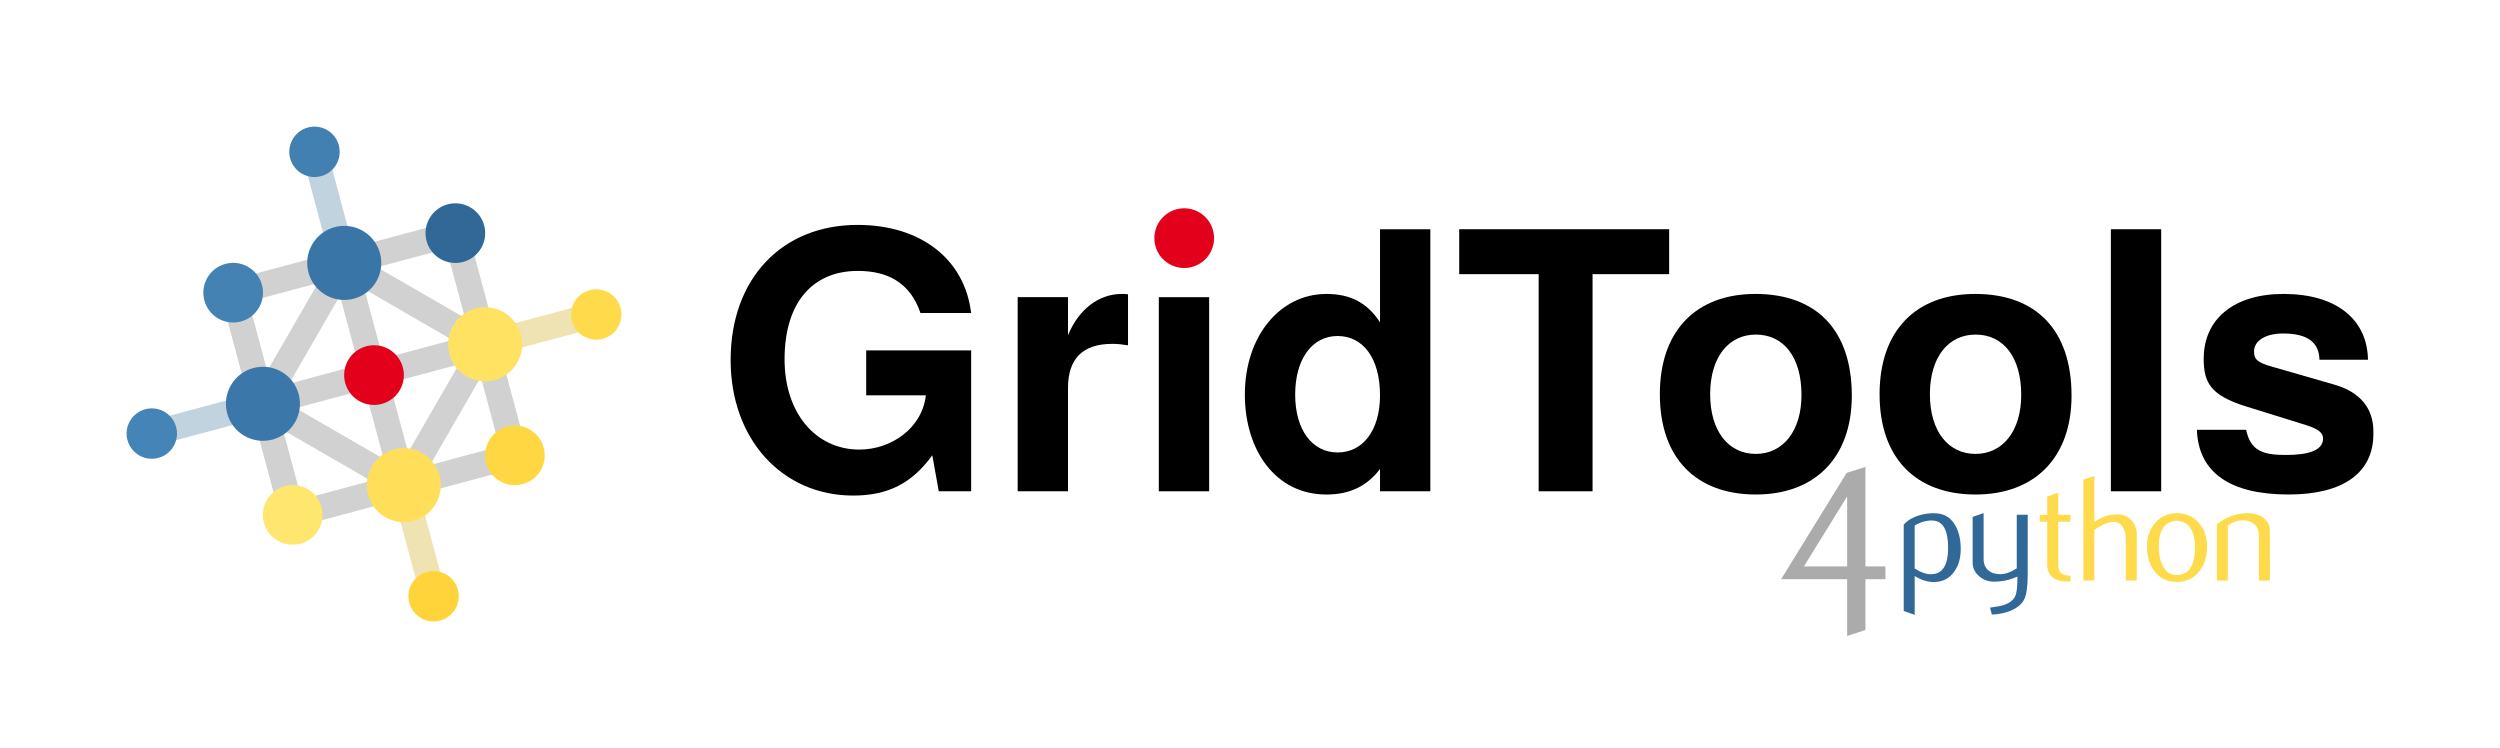 <?xml version="1.0" encoding="UTF-8" standalone="no"?>
<svg
   width="98.72mm"
   height="29.539mm"
   version="1.1"
   viewBox="0 0 98.72 29.539"
   id="svg176"
   sodipodi:docname="gt4py-logo1-inkscape.svg"
   inkscape:version="1.2.2 (b0a8486541, 2022-12-01)"
   xml:space="preserve"
   xmlns:inkscape="http://www.inkscape.org/namespaces/inkscape"
   xmlns:sodipodi="http://sodipodi.sourceforge.net/DTD/sodipodi-0.dtd"
   xmlns:xlink="http://www.w3.org/1999/xlink"
   xmlns="http://www.w3.org/2000/svg"
   xmlns:svg="http://www.w3.org/2000/svg"
   xmlns:rdf="http://www.w3.org/1999/02/22-rdf-syntax-ns#"
   xmlns:cc="http://creativecommons.org/ns#"
   xmlns:dc="http://purl.org/dc/elements/1.1/"><defs
     id="defs180"><inkscape:perspective
       sodipodi:type="inkscape:persp3d"
       inkscape:vp_x="8.0321538 : 5.4107607 : 1"
       inkscape:vp_y="0 : 1000 : 0"
       inkscape:vp_z="106.75255 : 5.4107607 : 1"
       inkscape:persp3d-origin="57.392354 : 0.48757744 : 1"
       id="perspective12808" /><linearGradient
       id="linearGradient2795"><stop
         style="stop-color:#b8b8b8;stop-opacity:0.498;"
         offset="0"
         id="stop2797" /><stop
         style="stop-color:#7f7f7f;stop-opacity:0;"
         offset="1"
         id="stop2799" /></linearGradient><linearGradient
       id="linearGradient2787"><stop
         style="stop-color:#7f7f7f;stop-opacity:0.5;"
         offset="0"
         id="stop2789" /><stop
         style="stop-color:#7f7f7f;stop-opacity:0;"
         offset="1"
         id="stop2791" /></linearGradient><linearGradient
       id="linearGradient3676"><stop
         style="stop-color:#b2b2b2;stop-opacity:0.5;"
         offset="0"
         id="stop3678" /><stop
         style="stop-color:#b3b3b3;stop-opacity:0;"
         offset="1"
         id="stop3680" /></linearGradient><linearGradient
       id="linearGradient3236"><stop
         style="stop-color:#f4f4f4;stop-opacity:1"
         offset="0"
         id="stop3244" /><stop
         style="stop-color:white;stop-opacity:1"
         offset="1"
         id="stop3240" /></linearGradient><linearGradient
       id="linearGradient4671"><stop
         style="stop-color:#ffd43b;stop-opacity:1;"
         offset="0"
         id="stop4673" /><stop
         style="stop-color:#ffe873;stop-opacity:1"
         offset="1"
         id="stop4675" /></linearGradient><linearGradient
       id="linearGradient4689"><stop
         style="stop-color:#5a9fd4;stop-opacity:1;"
         offset="0"
         id="stop4691" /><stop
         style="stop-color:#306998;stop-opacity:1;"
         offset="1"
         id="stop4693" /></linearGradient><linearGradient
       x1="224.24"
       y1="144.757"
       x2="-65.309"
       y2="144.757"
       id="linearGradient2987"
       xlink:href="#linearGradient4671"
       gradientUnits="userSpaceOnUse"
       gradientTransform="translate(100.27,99.611)" /><linearGradient
       x1="172.942"
       y1="77.476"
       x2="26.67"
       y2="76.313"
       id="linearGradient2990"
       xlink:href="#linearGradient4689"
       gradientUnits="userSpaceOnUse"
       gradientTransform="translate(100.27,99.611)" /><linearGradient
       inkscape:collect="always"
       xlink:href="#linearGradient4671"
       id="linearGradient2255"
       gradientUnits="userSpaceOnUse"
       gradientTransform="matrix(0.563,0,0,0.568,-11.597,-7.61)"
       x1="224.24"
       y1="144.757"
       x2="-65.309"
       y2="144.757" /><linearGradient
       inkscape:collect="always"
       xlink:href="#linearGradient4689"
       id="linearGradient2258"
       gradientUnits="userSpaceOnUse"
       gradientTransform="matrix(0.563,0,0,0.568,-11.597,-7.61)"
       x1="172.942"
       y1="76.176"
       x2="26.67"
       y2="76.313" /><radialGradient
       inkscape:collect="always"
       xlink:href="#linearGradient2795"
       id="radialGradient2801"
       cx="61.519"
       cy="132.286"
       fx="61.519"
       fy="132.286"
       r="29.037"
       gradientTransform="matrix(1,0,0,0.178,0,108.743)"
       gradientUnits="userSpaceOnUse" /></defs><sodipodi:namedview
     id="namedview178"
     pagecolor="#ffffff"
     bordercolor="#666666"
     borderopacity="1.0"
     inkscape:showpageshadow="2"
     inkscape:pageopacity="0.0"
     inkscape:pagecheckerboard="0"
     inkscape:deskcolor="#d1d1d1"
     inkscape:document-units="mm"
     showgrid="false"
     inkscape:zoom="3.6615945"
     inkscape:cx="199.09359"
     inkscape:cy="53.801698"
     inkscape:window-width="1856"
     inkscape:window-height="1131"
     inkscape:window-x="64"
     inkscape:window-y="32"
     inkscape:window-maximized="1"
     inkscape:current-layer="g172" /><g
     id="g172"
     transform="translate(-23.491,-5.324)"
     style="display:inline"
     inkscape:groupmode="layer"
     inkscape:label="Text"><g
       id="python"><path
         id="path52"
         style="fill:#ffda4b;fill-opacity:1;stroke-width:0.049"
         d="m 107.87,28.248 h -0.433 V 26.578 c 0,-0.17 -0.04,-0.316 -0.119,-0.438 -0.091,-0.138 -0.218,-0.207 -0.381,-0.207 -0.198,0 -0.446,0.105 -0.744,0.314 v 2.002 h -0.433 v -3.992 l 0.433,-0.136 v 1.818 c 0.276,-0.201 0.578,-0.302 0.907,-0.302 0.229,0 0.415,0.077 0.557,0.231 0.142,0.154 0.213,0.346 0.213,0.575 z" /><path
         id="path46"
         style="fill:#306998;fill-opacity:1;stroke-width:0.049"
         d="m 100.419,26.969 c 0,-0.707 -0.202,-1.07 -0.605,-1.09 -0.16,-0.008 -0.317,0.018 -0.47,0.077 -0.122,0.044 -0.204,0.087 -0.247,0.13 v 1.688 c 0.258,0.162 0.487,0.237 0.687,0.225 0.423,-0.028 0.634,-0.371 0.634,-1.031 z m 0.498,0.029 c 0,0.359 -0.084,0.658 -0.254,0.895 -0.189,0.268 -0.451,0.407 -0.785,0.414 -0.252,0.008 -0.512,-0.071 -0.78,-0.237 v 1.534 l -0.433,-0.154 v -3.406 c 0.071,-0.087 0.162,-0.162 0.273,-0.225 0.258,-0.15 0.57,-0.227 0.939,-0.231 l 0.006,0.006 c 0.337,-0.004 0.596,0.134 0.778,0.414 0.17,0.257 0.255,0.587 0.255,0.989 z" /><path
         id="path48"
         style="fill:#306998;fill-opacity:1;stroke-width:0.049"
         d="m 103.561,28.005 c 0,0.482 -0.048,0.816 -0.145,1.001 -0.097,0.186 -0.282,0.334 -0.554,0.444 -0.221,0.087 -0.46,0.134 -0.717,0.142 l -0.071,-0.273 c 0.261,-0.035 0.445,-0.071 0.551,-0.107 0.21,-0.071 0.354,-0.18 0.433,-0.326 0.063,-0.119 0.095,-0.346 0.095,-0.681 v -0.113 c -0.296,0.134 -0.606,0.201 -0.93,0.201 -0.213,0 -0.401,-0.067 -0.563,-0.201 -0.182,-0.146 -0.273,-0.332 -0.273,-0.557 v -1.801 l 0.433,-0.148 v 1.813 c 0,0.194 0.062,0.343 0.187,0.447 0.125,0.105 0.287,0.155 0.485,0.151 0.198,-0.004 0.411,-0.081 0.637,-0.231 v -2.115 h 0.433 z" /><path
         id="path50"
         style="fill:#ffda4b;fill-opacity:1;stroke-width:0.049"
         d="m 105.25,28.283 c -0.052,0.004 -0.099,0.006 -0.142,0.006 -0.245,0 -0.436,-0.058 -0.572,-0.175 -0.136,-0.117 -0.204,-0.278 -0.204,-0.484 v -1.704 h -0.296 v -0.272 h 0.296 v -0.723 l 0.432,-0.154 v 0.877 h 0.486 v 0.272 h -0.486 v 1.692 c 0,0.162 0.043,0.277 0.131,0.345 0.075,0.055 0.194,0.087 0.356,0.095 z" /><path
         id="path54"
         style="fill:#ffda4b;fill-opacity:1;stroke-width:0.049"
         d="m 110.17,26.901 c 0,-0.272 -0.052,-0.496 -0.154,-0.674 -0.122,-0.216 -0.312,-0.33 -0.569,-0.342 -0.474,0.027 -0.711,0.367 -0.711,1.019 0,0.299 0.049,0.548 0.149,0.748 0.127,0.255 0.317,0.381 0.571,0.377 0.476,-0.004 0.714,-0.38 0.714,-1.128 z m 0.474,0.003 c 0,0.387 -0.099,0.709 -0.296,0.966 -0.217,0.288 -0.517,0.432 -0.9,0.432 -0.38,0 -0.676,-0.144 -0.889,-0.432 -0.194,-0.257 -0.29,-0.579 -0.29,-0.966 0,-0.364 0.105,-0.669 0.314,-0.918 0.221,-0.264 0.512,-0.397 0.871,-0.397 0.359,0 0.652,0.133 0.877,0.397 0.209,0.249 0.314,0.555 0.314,0.918 z" /><path
         id="path56"
         style="fill:#ffda4b;fill-opacity:1;stroke-width:0.049"
         d="m 113.124,28.248 h -0.433 v -1.765 c 0,-0.194 -0.058,-0.345 -0.175,-0.454 -0.116,-0.108 -0.272,-0.161 -0.465,-0.157 -0.205,0.004 -0.401,0.071 -0.587,0.201 v 2.174 h -0.433 v -2.227 c 0.249,-0.181 0.478,-0.3 0.687,-0.355 0.197,-0.052 0.372,-0.077 0.522,-0.077 0.103,0 0.199,0.01 0.29,0.03 0.17,0.039 0.308,0.112 0.415,0.219 0.119,0.118 0.178,0.26 0.178,0.427 z" /></g><g
       aria-label="4"
       id="4-for"
       style="font-style:italic;font-size:9.878px;font-family:'Fira Sans Condensed';-inkscape-font-specification:'Fira Sans Condensed,  Italic';display:inline;fill:#ababab;stroke-width:0.785;fill-opacity:1"><path
         d="m 97.943,28.195 v -0.504 h -0.79 v -3.931 l -0.741,0.237 -2.588,4.198 h 2.608 v 2.242 l 0.721,-0.237 V 28.195 Z m -1.511,-3.27 v 2.766 h -1.709 z"
         style="font-style:normal;font-weight:500;font-family:Flux;-inkscape-font-specification:'Flux Medium';fill:#ababab;fill-opacity:1"
         id="path2185" /></g><path
       transform="translate(-8.121,-1.968)"
       d="m 69.961,26.692 v -5.564 h -4.145 v 1.774 h 2.356 c -0.142,1.292 -1.363,2.143 -2.626,2.143 -1.718,0 -2.953,-1.434 -2.953,-3.563 0,-2.229 1.093,-3.492 2.896,-3.492 1.164,0 2.058,0.454 2.47,1.661 h 2.001 c -0.256,-2.129 -1.987,-3.478 -4.486,-3.478 -2.981,0 -5.011,2.115 -5.011,5.337 0,3.137 2.044,5.351 4.84,5.351 1.391,0 2.328,-0.497 3.123,-1.59 l 0.256,1.419 z"
       style="font-variant-ligatures:normal;font-variant-caps:normal;font-variant-numeric:normal;font-feature-settings:normal"
       id="path152" /><path
       d="m 76.155,20.929 v -2.016 c -0.114,-0.014 -0.185,-0.014 -0.241,-0.014 -0.908,0 -1.703,0.596 -2.129,1.632 v -1.505 h -1.987 v 7.665 h 1.987 v -4.074 c 0,-1.164 0.582,-1.746 1.746,-1.746 0.213,0 0.355,0.014 0.625,0.057 z"
       style="font-variant-ligatures:normal;font-variant-caps:normal;font-variant-numeric:normal;font-feature-settings:normal"
       id="path154"
       transform="translate(-8.121,-1.968)" /><path
       d="M 79.359,26.692 V 19.027 H 77.371 V 26.692 Z"
       style="font-variant-ligatures:normal;font-variant-caps:normal;font-variant-numeric:normal;font-feature-settings:normal"
       id="path156"
       transform="translate(-8.121,-1.968)" /><path
       d="m 88.093,26.692 v -10.348 h -1.987 v 3.676 c -0.497,-0.767 -1.164,-1.121 -2.115,-1.121 -1.831,0 -3.222,1.661 -3.222,3.975 0,2.172 1.192,3.946 3.222,3.946 0.951,0 1.618,-0.355 2.115,-1.008 v 0.88 z m -1.987,-3.79 c 0,1.391 -0.681,2.257 -1.675,2.257 -0.994,0 -1.675,-0.88 -1.675,-2.285 0,-1.419 0.681,-2.314 1.675,-2.314 1.008,0 1.675,0.88 1.675,2.342 z"
       style="font-variant-ligatures:normal;font-variant-caps:normal;font-variant-numeric:normal;font-feature-settings:normal"
       id="path158"
       transform="translate(-8.121,-1.968)" /><path
       d="M 97.523,18.118 V 16.344 H 89.233 V 18.118 h 3.137 v 8.574 h 2.129 V 18.118 Z"
       style="font-variant-ligatures:normal;font-variant-caps:normal;font-variant-numeric:normal;font-feature-settings:normal"
       id="path160"
       transform="translate(-8.121,-1.968)" /><path
       d="m 104.736,22.916 c 0,-2.598 -1.405,-4.017 -3.804,-4.017 -2.342,0 -3.776,1.448 -3.776,3.96 0,2.527 1.434,3.96 3.79,3.96 2.328,0 3.79,-1.448 3.79,-3.904 z m -1.987,-0.028 c 0,1.434 -0.738,2.328 -1.803,2.328 -1.079,0 -1.803,-0.894 -1.803,-2.356 0,-1.462 0.724,-2.356 1.803,-2.356 1.093,0 1.803,0.88 1.803,2.385 z"
       style="font-variant-ligatures:normal;font-variant-caps:normal;font-variant-numeric:normal;font-feature-settings:normal"
       id="path162"
       transform="translate(-8.121,-1.968)" /><path
       d="m 113.413,22.916 c 0,-2.598 -1.405,-4.017 -3.804,-4.017 -2.342,0 -3.776,1.448 -3.776,3.96 0,2.527 1.434,3.96 3.79,3.96 2.328,0 3.79,-1.448 3.79,-3.904 z m -1.987,-0.028 c 0,1.434 -0.738,2.328 -1.803,2.328 -1.079,0 -1.803,-0.894 -1.803,-2.356 0,-1.462 0.724,-2.356 1.803,-2.356 1.093,0 1.803,0.88 1.803,2.385 z"
       style="font-variant-ligatures:normal;font-variant-caps:normal;font-variant-numeric:normal;font-feature-settings:normal"
       id="path164"
       transform="translate(-8.121,-1.968)" /><path
       d="m 116.953,26.692 v -10.348 h -1.987 v 10.348 z"
       style="font-variant-ligatures:normal;font-variant-caps:normal;font-variant-numeric:normal;font-feature-settings:normal"
       id="path166"
       transform="translate(-8.121,-1.968)" /><path
       d="m 125.332,24.421 v -0.099 c 0,-0.88 -0.497,-1.533 -1.505,-1.831 l -2.512,-0.724 c -0.554,-0.156 -0.696,-0.284 -0.696,-0.596 0,-0.426 0.454,-0.71 1.15,-0.71 0.951,0 1.419,0.341 1.434,1.036 h 1.916 c -0.028,-1.618 -1.278,-2.598 -3.336,-2.598 -1.945,0 -3.151,0.979 -3.151,2.555 0,0.937 0.256,1.448 1.675,1.888 l 2.371,0.738 c 0.497,0.156 0.667,0.312 0.667,0.525 0,0.468 -0.554,0.653 -1.476,0.653 -0.908,0 -1.391,-0.17 -1.561,-0.994 h -1.945 c 0.057,1.675 1.292,2.555 3.62,2.555 2.158,0 3.35,-0.852 3.35,-2.399 z"
       style="font-variant-ligatures:normal;font-variant-caps:normal;font-variant-numeric:normal;font-feature-settings:normal"
       id="path168"
       transform="translate(-8.121,-1.968)" /><path
       d="m 71.431,14.728 a 1.178,1.178 0 0 1 -1.178,1.178 1.178,1.178 0 0 1 -1.178,-1.178 1.178,1.178 0 0 1 1.178,-1.178 1.178,1.178 0 0 1 1.178,1.178 z"
       fill="#e2001a"
       id="path170"
       style="display:inline" /></g><g
     inkscape:groupmode="layer"
     id="layer2"
     inkscape:label="Logo"
     style="display:inline"><g
       id="diamond"
       style="display:inline;stroke:#d1d1d1;stroke-width:1;stroke-dasharray:none;stroke-opacity:1"
       transform="translate(-23.491,-5.324)"><path
         style="fill:none;stroke:#d1d1d1;stroke-width:1;stroke-linecap:butt;stroke-linejoin:miter;stroke-dasharray:none;stroke-opacity:1"
         d="M 37.085,15.706 33.873,21.269"
         id="path12976" /><path
         style="fill:none;stroke:#d1d1d1;stroke-width:1;stroke-linecap:butt;stroke-linejoin:miter;stroke-dasharray:none;stroke-opacity:1"
         d="M 33.873,21.269 39.436,24.48"
         id="path12978" /><path
         style="fill:none;stroke:#d1d1d1;stroke-width:1;stroke-linecap:butt;stroke-linejoin:miter;stroke-dasharray:none;stroke-opacity:1"
         d="M 39.436,24.481 42.648,18.918"
         id="path12980" /><path
         style="fill:none;stroke:#d1d1d1;stroke-width:1;stroke-linecap:butt;stroke-linejoin:miter;stroke-dasharray:none;stroke-opacity:1"
         d="M 42.648,18.918 37.085,15.706"
         id="path12982" /><path
         style="fill:none;stroke:#d1d1d1;stroke-width:1;stroke-linecap:butt;stroke-linejoin:miter;stroke-dasharray:none;stroke-opacity:1"
         d="m 42.648,18.918 -8.775,2.351"
         id="path13005" /><path
         style="fill:none;stroke:#d1d1d1;stroke-width:1;stroke-linecap:butt;stroke-linejoin:miter;stroke-dasharray:none;stroke-opacity:1"
         d="M 37.085,15.706 39.436,24.48"
         id="path13018" /></g><path
       d="m 9.207,11.558 8.775,-2.351 2.351,8.775 -8.775,2.351 z"
       fill="none"
       stroke="#d1d1d1"
       id="path110"
       style="fill:none;stroke:#d1d1d1;stroke-opacity:1" /><path
       d="M 19.119,8.902 A 1.178,1.178 0 0 1 18.286,10.344 1.178,1.178 0 0 1 16.844,9.512 1.178,1.178 0 0 1 17.677,8.069 1.178,1.178 0 0 1 19.119,8.902 Z"
       fill="#e2001a"
       id="path112"
       style="fill:#306998;fill-opacity:1" /><circle
       transform="rotate(-15)"
       cx="5.902"
       cy="13.547"
       r="1.178"
       fill="#e2001a"
       id="circle114"
       style="fill:#4482b4;fill-opacity:1" /><circle
       transform="rotate(-15)"
       cx="5.902"
       cy="22.631"
       r="1.178"
       fill="#e2001a"
       id="circle116"
       style="fill:#ffe66e;fill-opacity:1" /><circle
       transform="rotate(-15)"
       cx="14.986"
       cy="22.631"
       r="1.178"
       fill="#e2001a"
       id="circle118"
       style="fill:#ffd743;fill-opacity:1" /><path
       d="m 12.418,5.995 1.176,4.387"
       fill="none"
       stroke="#d1d1d1"
       id="path124"
       style="stroke:#c2d3e0;stroke-opacity:1" /><path
       d="m 5.995,17.121 4.387,-1.176"
       fill="none"
       stroke="#d1d1d1"
       id="path126"
       style="stroke:#c2d3e0;stroke-opacity:1" /><path
       d="m 15.945,19.157 1.176,4.387"
       fill="none"
       stroke="#d1d1d1"
       id="path128"
       style="stroke:#efe2b3;stroke-opacity:1" /><circle
       transform="rotate(-15)"
       cx="10.444"
       cy="27.173"
       r="0.995"
       fill="#e2001a"
       id="circle130"
       style="fill:#ffd43b;fill-opacity:1" /><path
       d="m 19.157,13.594 4.387,-1.176"
       fill="none"
       stroke="#d1d1d1"
       id="path132"
       style="stroke:#efe2b3;stroke-opacity:1" /><circle
       transform="rotate(-15)"
       cx="10.444"
       cy="9.005"
       r="0.995"
       fill="#e2001a"
       id="circle134"
       style="fill:#4280b2;fill-opacity:1" /><circle
       transform="rotate(-15)"
       cx="1.359"
       cy="18.089"
       r="0.995"
       fill="#e2001a"
       id="circle136"
       style="fill:#4584b6;fill-opacity:1" /><circle
       transform="rotate(-15)"
       cx="19.528"
       cy="18.089"
       r="0.995"
       fill="#e2001a"
       id="circle138"
       style="fill:#ffda4b;fill-opacity:1" /><path
       d="m 15.006,10.004 a 1.462,1.462 0 0 1 -1.034,1.79 1.462,1.462 0 0 1 -1.79,-1.034 1.462,1.462 0 0 1 1.034,-1.79 1.462,1.462 0 0 1 1.79,1.034 z"
       fill="#e2001a"
       id="path140"
       style="fill:#3975a6;fill-opacity:1" /><circle
       transform="rotate(-15)"
       cx="5.902"
       cy="18.089"
       r="1.462"
       fill="#e2001a"
       id="circle142"
       style="fill:#3b77a8;fill-opacity:1" /><circle
       transform="rotate(-15)"
       cx="10.444"
       cy="22.631"
       r="1.462"
       fill="#e2001a"
       id="circle144"
       style="fill:#ffdf5a;fill-opacity:1" /><circle
       transform="rotate(-15)"
       cx="14.986"
       cy="18.089"
       r="1.462"
       fill="#e2001a"
       id="circle146"
       style="fill:#ffe262;fill-opacity:1" /><path
       d="m 15.947,14.812 a 1.178,1.178 0 0 1 -1.178,1.178 1.178,1.178 0 0 1 -1.178,-1.178 1.178,1.178 0 0 1 1.178,-1.178 1.178,1.178 0 0 1 1.178,1.178 z"
       fill="#e2001a"
       id="path170-7"
       style="display:inline" /></g></svg>
